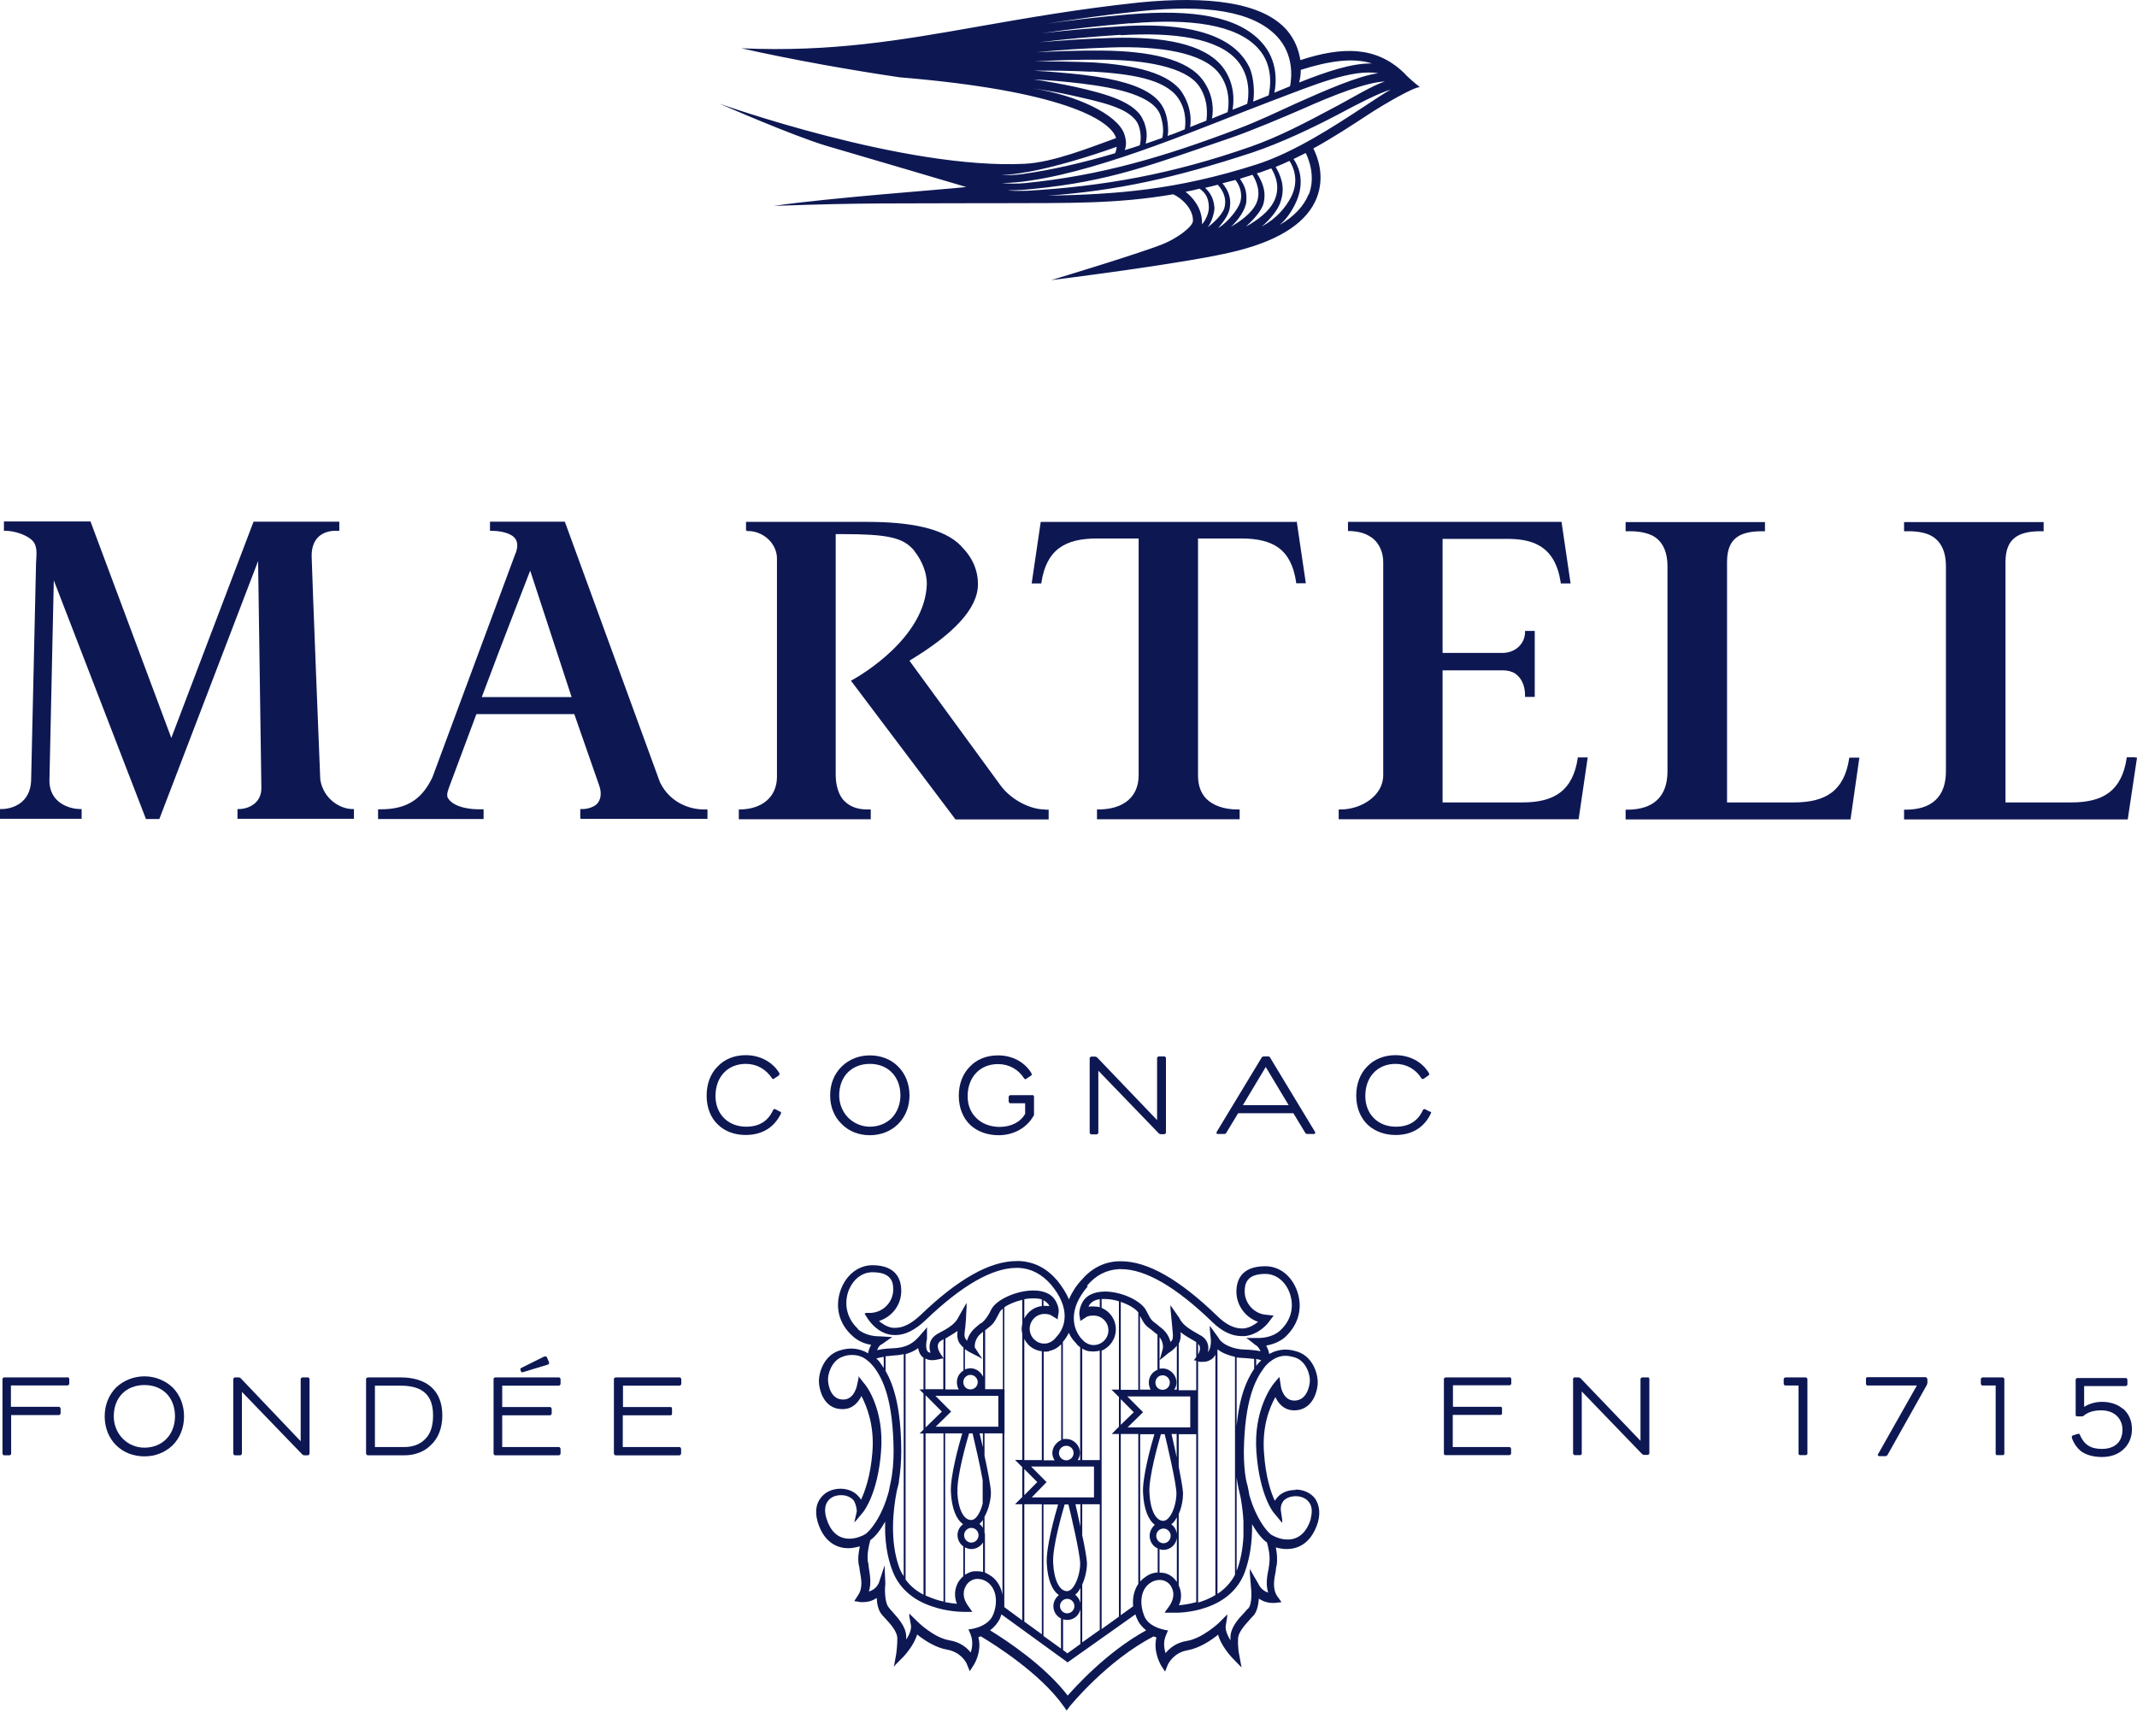 <svg width="80" height="65" viewBox="0 0 80 65" fill="none" xmlns="http://www.w3.org/2000/svg">
<path d="M11.992 29.218C11.992 29.163 11.985 29.117 11.985 29.07C11.977 28.985 11.684 21.502 11.668 20.866C11.645 20.268 11.946 19.903 12.509 19.872H12.702V19.53H9.492L6.413 27.627L3.388 19.523H0.147V19.872H0.201C0.548 19.872 1.011 20.027 1.219 20.244C1.412 20.454 1.366 20.749 1.35 21.059L1.165 29.226C1.134 30.072 0.455 30.289 0.054 30.289H0V30.654H3.056V30.623V30.289H2.986C2.678 30.289 1.813 30.103 1.852 29.163L2.014 21.727L5.464 30.662H5.965L9.662 21.005L9.785 29.505C9.785 29.722 9.716 29.901 9.577 30.041C9.392 30.227 9.122 30.289 8.952 30.289H8.89V30.623V30.654H13.25V30.289H13.196C12.756 30.289 12.123 29.94 11.992 29.202V29.218Z" fill="#0D1853"/>
<path d="M18.035 26.098C18.86 23.886 19.817 21.456 19.848 21.363L21.399 26.098H18.035ZM26.492 30.305H26.369C25.667 30.305 25.042 29.933 24.741 29.351C24.717 29.32 24.71 29.281 24.687 29.234L21.145 19.531H18.343V19.873H18.397C18.737 19.873 19.161 19.958 19.3 20.183C19.308 20.207 19.323 20.222 19.331 20.238C19.393 20.401 19.362 20.587 19.277 20.773L16.19 29.095C15.82 29.879 15.272 30.298 14.269 30.298H14.153V30.663H18.104V30.298H17.896C17.811 30.298 17.054 30.29 16.784 29.902C16.777 29.879 16.761 29.863 16.753 29.848C16.715 29.716 16.777 29.568 16.846 29.382C16.908 29.219 17.309 28.14 17.834 26.735H21.499L22.425 29.39C22.518 29.638 22.51 29.879 22.387 30.049C22.287 30.205 21.993 30.29 21.808 30.29H21.723V30.624H21.731V30.655H26.485V30.321H26.477V30.29L26.492 30.305Z" fill="#0D1853"/>
<path d="M39.118 30.305C38.601 30.305 37.976 29.994 37.582 29.56C37.528 29.505 37.49 29.443 37.451 29.397L34.048 24.739L34.102 24.7C35.669 23.746 36.594 22.806 36.61 21.898C36.618 21.378 36.417 20.881 36 20.47C36 20.462 35.993 20.462 35.993 20.447H35.985C35.337 19.763 34.032 19.538 32.458 19.538H27.928V19.857H27.951V19.88H28.021C28.353 19.888 28.646 20.043 28.847 20.276C28.993 20.454 29.086 20.672 29.086 20.904V29.094C29.078 29.831 28.538 30.297 27.689 30.305H27.658V30.67H32.597V30.305H32.474C32.111 30.305 31.825 30.204 31.617 29.994C31.586 29.963 31.555 29.932 31.532 29.901C31.37 29.676 31.285 29.366 31.285 28.993V19.996H31.532C33.191 19.996 33.762 20.12 34.164 20.547C34.187 20.571 34.218 20.602 34.233 20.633C34.534 21.013 34.704 21.479 34.696 21.875C34.627 23.854 32.281 25.259 31.856 25.484L35.746 30.646L35.769 30.677H39.257V30.313H39.126L39.118 30.305Z" fill="#0D1853"/>
<path d="M48.506 19.539H38.96L38.621 21.844H38.984V21.821C39.169 20.571 39.879 20.16 41.059 20.16H42.626V29.025C42.626 29.832 42.063 30.305 41.106 30.305H41.067V30.67H46.407V30.305H46.338C45.821 30.305 45.412 30.158 45.157 29.902C44.949 29.684 44.849 29.397 44.849 29.04V20.16H46.477C47.056 20.16 47.526 20.261 47.866 20.509C48.213 20.765 48.429 21.177 48.522 21.798V21.837H48.885L48.545 19.531H48.522L48.506 19.539Z" fill="#0D1853"/>
<path d="M59.066 28.349V28.372C58.881 29.622 58.164 30.041 56.991 30.041H54.004V25.096H56.258C56.435 25.096 56.597 25.135 56.728 25.22C56.944 25.376 57.091 25.647 57.091 26.028V26.09H57.454V23.621H57.091V23.66C57.091 24.087 56.744 24.436 56.258 24.444H54.004V20.175H56.512C56.968 20.183 57.338 20.26 57.631 20.431C58.056 20.679 58.318 21.114 58.426 21.805V21.844H58.796L58.457 19.538H50.462V19.88H50.516C50.817 19.888 51.079 19.95 51.295 20.09C51.365 20.128 51.427 20.183 51.481 20.237C51.674 20.447 51.782 20.726 51.782 21.052V29.024C51.782 29.793 50.956 30.305 50.184 30.305H50.115V30.67H59.097L59.437 28.357H59.066V28.349Z" fill="#0D1853"/>
<path d="M69.229 28.372C69.044 29.622 68.334 30.041 67.153 30.041H64.653V21.037C64.653 20.129 65.155 19.888 65.98 19.888H66.073V19.546H60.856V19.888H60.91C61.103 19.888 61.504 19.88 61.859 20.051C62.168 20.214 62.423 20.555 62.423 21.2V28.877C62.423 29.816 61.906 30.313 60.91 30.313H60.856V30.678H69.275L69.607 28.364H69.237V28.388L69.229 28.372Z" fill="#0D1853"/>
<path d="M79.947 28.349H79.615V28.372C79.429 29.622 78.719 30.041 77.539 30.041H75.077V21.037C75.077 20.129 75.594 19.888 76.404 19.888H76.505V19.546H71.28V19.888H71.334C71.519 19.888 71.89 19.88 72.222 20.02C72.561 20.175 72.847 20.509 72.847 21.2V28.877C72.847 29.816 72.33 30.313 71.334 30.313H71.28V30.678H79.653L80.001 28.364H79.939L79.947 28.349Z" fill="#0D1853"/>
<path d="M49.072 56.86C48.918 57.364 48.617 57.636 48.208 57.636C47.953 57.636 47.753 57.543 47.683 57.504L47.629 57.481L47.622 57.473H47.614C47.421 57.349 47.02 56.844 46.773 55.983C46.749 55.858 46.719 55.649 46.657 55.455V55.416H46.649C46.587 55.075 46.564 54.71 46.564 54.337C46.595 52.412 46.989 51.659 47.313 51.217C47.375 51.131 47.436 51.069 47.506 51.007L47.56 50.968C47.722 50.836 47.922 50.758 48.123 50.758C48.247 50.758 48.37 50.79 48.501 50.828C48.91 50.976 49.057 51.488 49.034 51.729C49.026 51.845 48.941 52.435 48.455 52.435H48.447C48.054 52.428 47.953 51.969 47.946 51.876L47.907 51.62V51.55L47.845 51.605L47.683 51.799C47.652 51.837 46.912 52.754 47.035 54.376C47.158 56.014 47.683 56.642 47.691 56.642L47.93 56.93L48 57.015V56.899L47.946 56.526C47.938 56.394 47.977 56.278 48.046 56.192C48.146 56.076 48.324 56.014 48.509 56.014C48.717 56.014 48.903 56.099 49.003 56.239C49.119 56.386 49.134 56.604 49.065 56.86H49.072ZM47.521 58.505C47.514 58.56 47.514 58.606 47.498 58.661V58.692C47.436 58.995 47.375 59.313 47.475 59.623C47.352 59.584 47.197 59.491 47.105 59.289L46.858 58.862L46.788 58.738V58.886L46.827 59.375C46.85 59.553 46.881 60.035 46.734 60.213C46.68 60.252 46.642 60.306 46.587 60.368C46.348 60.617 46.07 60.927 46.063 61.292V61.409C45.931 61.199 45.87 61.005 45.885 60.873L45.939 60.539V60.438L45.877 60.508L45.638 60.749C45.638 60.749 45.013 61.339 44.434 61.432C44.033 61.494 43.786 61.704 43.632 61.89C43.578 61.704 43.539 61.455 43.655 61.207L43.709 61.075L43.732 61.036H43.694L43.547 61.005C43.454 60.982 42.984 60.873 42.837 60.5C42.675 60.105 42.66 59.561 43.03 59.282C43.153 59.188 43.285 59.15 43.408 59.15C43.439 59.15 43.477 59.15 43.508 59.157C43.655 59.188 43.779 59.274 43.848 59.406C44.01 59.693 43.886 59.965 43.763 60.143L43.632 60.322L43.601 60.376H43.917C44.064 60.384 44.589 60.376 45.152 60.182C45.87 59.934 46.356 59.491 46.595 58.87C46.788 58.342 46.881 57.745 46.873 57.062C47.081 57.426 47.282 57.652 47.429 57.745C47.483 57.931 47.56 58.265 47.514 58.544L47.521 58.505ZM39.966 63.473C39.11 62.356 37.682 61.416 37.065 61.036C37.227 60.912 37.35 60.764 37.435 60.593C37.458 60.539 37.466 60.493 37.489 60.438L39.951 62.224V62.247L39.982 62.224L42.505 60.438C42.528 60.493 42.536 60.555 42.567 60.601C42.629 60.764 42.752 60.912 42.907 61.036C41.394 61.867 40.213 63.209 39.974 63.473H39.966ZM36.44 60.974L36.293 60.997H36.254L36.278 61.051L36.332 61.184C36.432 61.432 36.401 61.68 36.339 61.867C36.193 61.68 35.938 61.471 35.537 61.409C34.95 61.308 34.356 60.718 34.356 60.718L34.109 60.477L34.04 60.407V60.508L34.101 60.842C34.124 60.974 34.063 61.176 33.924 61.378V61.261C33.916 60.896 33.623 60.586 33.399 60.33C33.345 60.275 33.306 60.229 33.268 60.174C33.121 60.011 33.114 59.491 33.144 59.305L33.121 58.785V58.599L33.059 58.777L32.898 59.266C32.805 59.46 32.651 59.546 32.527 59.584C32.627 59.274 32.566 58.956 32.519 58.653C32.519 58.622 32.512 58.591 32.512 58.568C32.504 58.536 32.504 58.498 32.489 58.467C32.45 58.187 32.527 57.846 32.581 57.659C32.766 57.535 32.959 57.279 33.137 56.968C33.114 57.659 33.206 58.273 33.407 58.8C33.646 59.429 34.14 59.887 34.881 60.136C35.436 60.33 35.953 60.345 36.092 60.345H36.401L36.362 60.291L36.231 60.105C36.108 59.926 35.992 59.662 36.162 59.367C36.231 59.243 36.355 59.15 36.501 59.119C36.532 59.111 36.571 59.111 36.602 59.111C36.725 59.111 36.856 59.15 36.98 59.243C37.343 59.522 37.343 60.074 37.173 60.462C37.018 60.834 36.548 60.951 36.455 60.966L36.44 60.974ZM32.365 57.45L32.326 57.473C32.257 57.504 32.049 57.605 31.802 57.605C31.369 57.605 31.084 57.333 30.93 56.821C30.86 56.565 30.876 56.355 30.991 56.2C31.092 56.053 31.277 55.975 31.493 55.975C31.678 55.975 31.84 56.045 31.948 56.161C32.018 56.247 32.08 56.464 32.072 56.596L32.01 56.868L31.979 56.999L32.072 56.899L32.311 56.611C32.311 56.611 32.859 55.959 32.982 54.345C33.114 52.722 32.388 51.814 32.342 51.783L32.18 51.574L32.141 51.519V51.589L32.087 51.845C32.087 51.845 31.995 52.396 31.57 52.396H31.562C31.099 52.396 31.007 51.861 30.999 51.69C30.976 51.465 31.123 50.945 31.532 50.797C31.655 50.743 31.779 50.727 31.902 50.727C32.118 50.727 32.326 50.797 32.496 50.953L32.527 50.976C32.596 51.038 32.658 51.108 32.72 51.185C33.052 51.628 33.43 52.389 33.453 54.306C33.453 54.717 33.422 55.137 33.337 55.517C33.33 55.571 33.299 55.672 33.276 55.82C33.021 56.79 32.566 57.333 32.38 57.442H32.373L32.365 57.45ZM33.083 50.79V51.217C33.044 51.147 32.99 51.085 32.952 51.023C32.913 50.96 32.859 50.906 32.805 50.859C32.867 50.836 32.959 50.821 33.083 50.797V50.79ZM33.646 55.486C33.708 55.105 33.739 54.71 33.739 54.314C33.731 52.691 33.453 51.845 33.152 51.325V50.774C33.237 50.766 33.314 50.766 33.407 50.751C33.561 50.743 33.692 50.727 33.831 50.696V59.01C33.77 58.917 33.715 58.816 33.669 58.7C33.291 57.667 33.445 56.464 33.569 55.835C33.592 55.742 33.607 55.657 33.631 55.587C33.638 55.548 33.638 55.517 33.654 55.501V55.47L33.646 55.486ZM34.572 52.163V53.522L34.425 53.669H34.572V59.701C34.317 59.569 34.078 59.383 33.901 59.134V50.696C34.078 50.642 34.24 50.572 34.371 50.471C34.395 50.603 34.441 50.712 34.518 50.79C34.541 50.797 34.549 50.821 34.572 50.828V52.016H34.418L34.572 52.171V52.163ZM36.88 52.008V49.796C36.88 49.796 36.887 49.788 36.903 49.788L36.926 49.765C37.173 49.579 37.211 49.54 37.412 49.144C37.435 49.09 37.481 49.043 37.543 48.989V52.008H36.887H36.88ZM36.332 51.473C36.478 51.473 36.602 51.597 36.602 51.744C36.602 51.9 36.478 52.016 36.332 52.016C36.177 52.016 36.062 51.9 36.062 51.744C36.062 51.597 36.177 51.473 36.332 51.473ZM36.702 50.766L36.494 50.448C36.486 50.409 36.463 50.114 36.764 49.889C36.771 49.881 36.787 49.866 36.802 49.858V51.543C36.717 51.356 36.532 51.224 36.332 51.224C36.262 51.224 36.185 51.248 36.123 51.263V50.51C36.208 50.572 36.27 50.603 36.278 50.611L36.656 50.805L36.771 50.875L36.702 50.758V50.766ZM35.923 50.293C35.977 50.355 36.015 50.409 36.069 50.448V51.31C35.915 51.403 35.822 51.558 35.822 51.744C35.822 51.845 35.845 51.938 35.892 52.016H35.39V50.114C35.552 50.013 35.706 49.928 35.845 49.827C35.822 50.006 35.838 50.161 35.93 50.301L35.923 50.293ZM34.649 53.444V52.233L35.259 52.847L34.649 53.444ZM35.321 53.662V59.957C35.105 59.918 34.881 59.833 34.649 59.732V53.662H35.321ZM35.112 50.339C35.135 50.27 35.174 50.215 35.259 50.176C35.282 50.169 35.297 50.145 35.321 50.138V50.852L35.297 50.813L35.197 50.665C35.197 50.665 35.081 50.487 35.112 50.347V50.339ZM34.904 50.922C34.966 50.922 35.027 50.914 35.097 50.898L35.274 50.859H35.313V52.008H34.642V50.859C34.711 50.898 34.796 50.922 34.896 50.922H34.904ZM36.787 53.413H35.027L35.606 52.847L35.02 52.257H37.373V53.413H36.787ZM36.362 57.201C36.509 57.201 36.633 57.326 36.633 57.473C36.633 57.628 36.509 57.752 36.362 57.752C36.216 57.752 36.092 57.628 36.092 57.473C36.092 57.326 36.216 57.201 36.362 57.201ZM36.795 56.899V57.201C36.764 57.139 36.71 57.085 36.663 57.046C36.687 57.038 36.702 57.015 36.725 56.992C36.756 56.961 36.779 56.93 36.795 56.899ZM36.671 53.662H36.795V54.182C36.741 53.964 36.702 53.786 36.671 53.662ZM35.845 55.866C35.807 55.3 36.185 53.972 36.278 53.662H36.409C36.471 53.933 36.687 54.834 36.787 55.416V56.293C36.733 56.511 36.64 56.705 36.54 56.813C36.478 56.875 36.416 56.906 36.355 56.906C36.077 56.906 35.868 56.503 35.838 55.858L35.845 55.866ZM35.822 60.042C35.699 60.035 35.544 60.011 35.382 59.98V53.662H36.023C35.899 54.073 35.56 55.3 35.598 55.874C35.629 56.464 35.791 56.875 36.054 57.062C35.93 57.155 35.845 57.302 35.845 57.465C35.845 57.644 35.93 57.799 36.062 57.892V59.01C35.992 59.072 35.93 59.142 35.876 59.227C35.73 59.483 35.714 59.763 35.822 60.042ZM36.571 58.824C36.509 58.824 36.455 58.824 36.409 58.831C36.308 58.855 36.216 58.901 36.123 58.956V57.931C36.193 57.962 36.278 57.993 36.362 57.993C36.548 57.993 36.71 57.892 36.802 57.745V58.855C36.733 58.831 36.648 58.824 36.578 58.824H36.571ZM36.856 57.395V56.782C37.011 56.511 37.096 56.138 37.096 55.874C37.088 55.626 36.972 55.028 36.856 54.5V53.662H37.528V59.701C37.474 59.421 37.343 59.181 37.126 59.018C37.041 58.956 36.964 58.917 36.872 58.87V57.465C36.872 57.465 36.872 57.411 36.864 57.395H36.856ZM38.269 49.92V54.655H37.998L38.269 54.927V56.045L37.998 56.316H38.269V60.663L37.597 60.167V53.669H37.605V52.016H37.597V48.942C37.759 48.826 38.006 48.725 38.269 48.663V49.563C38.261 49.625 38.245 49.68 38.245 49.742C38.245 49.804 38.253 49.866 38.269 49.928V49.92ZM39.063 48.888V48.678C39.156 48.733 39.241 48.795 39.287 48.896C39.233 48.896 39.171 48.888 39.102 48.888H39.063ZM32.118 49.749C31.717 49.377 31.586 48.857 31.755 48.352C31.917 47.91 32.257 47.63 32.658 47.63C32.975 47.63 33.191 47.7 33.314 47.848C33.43 47.98 33.438 48.158 33.438 48.275C33.438 48.74 33.075 49.121 32.612 49.152H32.427L32.365 49.175L32.396 49.229L32.496 49.385C32.581 49.509 32.874 49.905 33.368 49.974C33.422 49.974 33.461 49.982 33.515 49.982C33.885 49.982 34.256 49.796 34.649 49.423C36.007 48.119 37.15 47.467 38.053 47.467H38.145C38.608 47.491 39.009 47.708 39.341 48.088C40.074 48.958 39.92 49.68 39.526 50.075C39.441 50.192 39.318 50.262 39.195 50.293H39.187C39.187 50.293 39.117 50.301 39.087 50.301C38.94 50.301 38.809 50.239 38.708 50.138C38.608 50.037 38.546 49.897 38.546 49.742C38.554 49.439 38.793 49.191 39.102 49.191C39.233 49.191 39.318 49.214 39.403 49.276L39.557 49.369L39.596 49.4V49.346L39.627 49.16C39.634 49.121 39.658 48.996 39.557 48.779C39.426 48.476 39.125 48.313 38.701 48.313H38.678C38.053 48.313 37.296 48.655 37.111 49.02C37.003 49.253 36.877 49.426 36.733 49.54H36.71C36.671 49.579 36.617 49.61 36.563 49.664C36.339 49.843 36.247 50.037 36.2 50.192C36.177 50.169 36.169 50.153 36.146 50.122C36.085 50.052 36.108 49.874 36.139 49.664C36.139 49.579 36.162 49.47 36.162 49.353L36.185 48.911V48.779L36.115 48.896L35.892 49.291C35.768 49.563 35.514 49.718 35.097 49.936C34.943 50.029 34.842 50.145 34.811 50.301C34.78 50.432 34.804 50.549 34.834 50.642C34.796 50.642 34.75 50.619 34.734 50.603C34.642 50.502 34.672 50.254 34.696 50.145H34.703V49.687L34.649 49.757L34.433 50.006C34.194 50.285 33.939 50.464 33.391 50.479C33.137 50.487 32.952 50.518 32.836 50.549C32.898 50.37 32.998 50.332 32.998 50.332H33.005L33.314 50.114L33.407 50.052H33.306L32.944 50.029H32.905C32.789 50.029 32.388 50.006 32.11 49.757L32.118 49.749ZM40.275 50.277C40.313 50.339 40.375 50.394 40.437 50.44V54.663H40.344C40.398 54.578 40.429 54.484 40.429 54.391C40.429 54.104 40.19 53.871 39.912 53.871C39.874 53.871 39.827 53.871 39.789 53.879V50.239C39.874 50.138 39.951 50.021 40.013 49.897C40.074 50.044 40.167 50.169 40.267 50.27L40.275 50.277ZM40.514 54.663V50.487C40.599 50.541 40.676 50.572 40.769 50.588H40.807C40.846 50.596 40.892 50.596 40.931 50.596C41.016 50.596 41.085 50.588 41.17 50.565V54.663H40.514ZM40.514 59.321C40.63 59.064 40.692 58.762 40.692 58.521C40.684 58.327 40.607 57.908 40.514 57.473V56.316H41.17V61.02L40.514 61.486V59.313V59.321ZM39.92 54.127C40.067 54.127 40.19 54.244 40.19 54.399C40.19 54.547 40.067 54.671 39.92 54.671C39.766 54.671 39.642 54.547 39.642 54.399C39.642 54.244 39.766 54.127 39.92 54.127ZM39.264 50.58C39.441 50.549 39.604 50.456 39.727 50.324V53.91C39.542 53.995 39.395 54.182 39.395 54.399C39.395 54.492 39.426 54.585 39.48 54.671H39.071V50.603H39.102C39.141 50.603 39.187 50.603 39.225 50.596H39.264V50.58ZM38.346 55.967V54.997L38.832 55.486L38.346 55.975V55.967ZM39.002 56.309V61.184L38.346 60.71V56.316H39.002V56.309ZM38.346 49.361V48.639C38.462 48.616 38.569 48.608 38.685 48.608H38.693C38.793 48.608 38.901 48.616 39.002 48.647V48.896C38.716 48.927 38.469 49.113 38.346 49.361ZM38.5 50.347C38.631 50.479 38.809 50.565 39.002 50.588V54.663H38.346V50.122C38.384 50.207 38.438 50.277 38.5 50.347ZM38.616 56.068L39.179 55.486L38.6 54.904H40.954V56.06H38.608L38.616 56.068ZM40.26 56.316H40.445V57.155C40.375 56.806 40.298 56.495 40.26 56.316ZM40.252 59.701C40.252 59.701 40.29 59.67 40.313 59.647C40.368 59.592 40.406 59.522 40.445 59.453V60.004C40.414 59.879 40.344 59.779 40.252 59.701ZM39.797 60.625C39.85 60.632 39.897 60.648 39.951 60.648C40.19 60.648 40.391 60.485 40.445 60.252V61.548L39.959 61.898L39.797 61.773V60.625ZM39.681 60.128C39.681 59.98 39.804 59.856 39.951 59.856C40.097 59.856 40.221 59.98 40.221 60.128C40.221 60.275 40.097 60.4 39.951 60.4C39.804 60.4 39.681 60.275 39.681 60.128ZM39.866 56.324H39.997C40.082 56.666 40.429 58.133 40.437 58.536C40.437 58.87 40.306 59.289 40.128 59.476C40.067 59.538 40.005 59.569 39.943 59.569C39.665 59.569 39.457 59.157 39.426 58.521C39.388 57.939 39.766 56.627 39.858 56.316L39.866 56.324ZM39.187 58.536C39.218 59.126 39.38 59.538 39.642 59.716C39.519 59.809 39.434 59.965 39.434 60.128C39.434 60.337 39.55 60.508 39.719 60.593V61.719L39.063 61.246V56.324H39.611C39.488 56.736 39.148 57.954 39.187 58.536ZM41.17 48.639V48.942C41.101 48.919 41.016 48.911 40.931 48.911C40.861 48.911 40.8 48.911 40.746 48.919C40.831 48.733 41 48.663 41.17 48.639ZM41.888 52.303V53.413L41.618 53.685H41.888V60.524L41.24 60.989V50.565C41.548 50.44 41.772 50.13 41.772 49.765C41.772 49.4 41.548 49.09 41.24 48.965V48.632H41.355C41.533 48.632 41.718 48.663 41.888 48.717V52.024H41.61L41.888 52.303ZM43.339 51.279C43.146 51.349 43.007 51.535 43.007 51.752C43.007 51.853 43.03 51.946 43.076 52.024H42.675V49.26C42.837 49.579 42.883 49.625 43.107 49.788C43.161 49.827 43.207 49.874 43.269 49.92C43.292 49.928 43.308 49.951 43.331 49.974V51.279H43.339ZM43.524 51.488C43.67 51.488 43.794 51.612 43.794 51.76C43.794 51.915 43.67 52.032 43.524 52.032C43.37 52.032 43.254 51.915 43.254 51.76C43.254 51.612 43.37 51.488 43.524 51.488ZM43.408 50.922V50.06C43.562 50.254 43.539 50.464 43.532 50.487L43.439 50.828L43.408 50.922ZM43.493 50.859L43.748 50.65C43.748 50.65 43.91 50.565 44.056 50.378V52.024H43.956C44.01 51.954 44.041 51.861 44.041 51.752C44.041 51.473 43.802 51.232 43.524 51.232C43.485 51.232 43.439 51.24 43.408 51.24V50.922L43.493 50.852V50.859ZM41.957 52.032V48.74C42.258 48.841 42.513 48.996 42.613 49.136V52.032H41.957ZM41.957 53.343V52.381L42.443 52.87L41.957 53.343ZM42.42 60.136L41.957 60.469V53.685H42.613V59.297C42.459 59.522 42.389 59.817 42.42 60.136ZM42.212 53.437L42.791 52.87L42.204 52.28H44.558V53.437H42.212ZM43.856 53.685H44.049V54.562C43.979 54.197 43.894 53.871 43.856 53.685ZM43.848 57.069C43.848 57.069 43.886 57.038 43.91 57.015C43.964 56.961 44.01 56.891 44.056 56.806V57.419C44.033 57.271 43.964 57.147 43.848 57.069ZM43.408 58.87V57.993C43.447 58.016 43.501 58.024 43.555 58.024C43.809 58.024 44.025 57.83 44.056 57.582V59.227C43.941 59.049 43.771 58.925 43.562 58.886C43.508 58.878 43.462 58.878 43.408 58.878V58.87ZM43.285 57.496C43.285 57.349 43.408 57.225 43.555 57.225C43.701 57.225 43.825 57.349 43.825 57.496C43.825 57.652 43.701 57.776 43.555 57.776C43.408 57.776 43.285 57.652 43.285 57.496ZM43.47 53.693H43.601C43.686 54.042 44.033 55.509 44.041 55.905C44.041 56.247 43.91 56.673 43.732 56.844C43.67 56.906 43.609 56.937 43.547 56.937C43.269 56.937 43.061 56.534 43.03 55.889C42.991 55.323 43.37 53.995 43.462 53.685L43.47 53.693ZM42.791 55.905C42.822 56.495 42.984 56.899 43.231 57.085C43.107 57.201 43.038 57.341 43.038 57.496C43.038 57.714 43.161 57.892 43.339 57.97V58.87C43.161 58.878 42.999 58.94 42.845 59.064C42.783 59.103 42.729 59.157 42.683 59.212V53.693H43.215C43.092 54.104 42.752 55.331 42.791 55.905ZM44.126 59.352V56.681C44.242 56.425 44.288 56.13 44.288 55.905C44.28 55.711 44.203 55.315 44.126 54.904V53.693H44.782V59.98C44.535 60.05 44.311 60.081 44.133 60.097C44.249 59.848 44.234 59.592 44.126 59.352ZM44.751 50.937H44.782V52.047H44.126V50.308C44.195 50.184 44.211 50.029 44.195 49.874C44.349 49.998 44.558 50.114 44.774 50.239C44.774 50.239 44.782 50.239 44.782 50.246V50.805L44.72 50.891L44.689 50.929H44.751V50.937ZM44.851 50.712V50.308C44.851 50.308 44.905 50.37 44.913 50.409C44.944 50.526 44.882 50.658 44.851 50.712ZM44.936 50.984H45.036C45.214 50.984 45.322 50.914 45.399 50.852C45.438 50.821 45.468 50.766 45.499 50.72V59.716C45.291 59.841 45.067 59.934 44.851 59.996V50.968L44.936 50.991V50.984ZM46.233 50.797V58.956C46.07 59.266 45.831 59.507 45.577 59.67V50.541C45.577 50.541 45.577 50.533 45.584 50.518C45.746 50.65 45.986 50.743 46.233 50.797ZM46.449 56.091C46.487 56.316 46.533 56.619 46.549 56.953V57.52C46.526 57.947 46.456 58.381 46.302 58.793H46.294V55.315C46.333 55.587 46.387 55.843 46.449 56.091ZM46.294 53.382V50.821C46.395 50.828 46.51 50.844 46.611 50.844C46.742 50.852 46.858 50.867 46.95 50.875V51.248C46.68 51.644 46.402 52.249 46.294 53.39V53.382ZM47.213 50.929C47.151 50.984 47.097 51.046 47.058 51.092C47.05 51.116 47.035 51.123 47.027 51.147V50.875C47.112 50.898 47.174 50.906 47.213 50.929ZM40.692 48.135C41.023 47.739 41.425 47.537 41.888 47.514H41.973C42.876 47.514 44.018 48.174 45.376 49.486C45.746 49.85 46.117 50.021 46.487 50.021H46.603C47.135 49.959 47.467 49.548 47.521 49.462L47.645 49.299L47.676 49.245H47.614L47.406 49.222C46.95 49.191 46.595 48.795 46.595 48.344C46.595 48.042 46.688 47.692 47.367 47.692C47.776 47.692 48.131 47.98 48.285 48.422C48.463 48.942 48.324 49.447 47.915 49.819C47.637 50.068 47.243 50.091 47.135 50.091H46.649L46.734 50.145L47.02 50.37H47.027C47.027 50.37 47.12 50.425 47.189 50.588C47.035 50.557 46.842 50.533 46.634 50.526C46.178 50.526 45.739 50.332 45.615 50.083L45.361 49.734L45.291 49.633V49.757L45.33 50.161C45.337 50.246 45.33 50.495 45.214 50.619C45.237 50.526 45.245 50.432 45.222 50.347C45.183 50.192 45.09 50.068 44.921 49.982C44.519 49.757 44.265 49.602 44.141 49.33L43.886 48.965L43.817 48.864V48.989L43.856 49.4C43.863 49.493 43.879 49.586 43.886 49.703V49.726C43.91 49.944 43.925 50.099 43.879 50.169C43.856 50.2 43.84 50.223 43.817 50.239C43.763 50.029 43.655 49.858 43.47 49.711C43.4 49.656 43.346 49.617 43.308 49.579C43.092 49.423 43.092 49.416 42.914 49.074C42.737 48.702 41.988 48.352 41.363 48.352H41.355C40.923 48.36 40.622 48.515 40.491 48.818C40.422 48.965 40.398 49.097 40.406 49.214L40.437 49.4V49.455L40.491 49.423L40.645 49.322C40.715 49.268 40.807 49.253 40.946 49.253C41.247 49.253 41.494 49.501 41.494 49.804C41.494 50.106 41.247 50.355 40.946 50.355C40.916 50.355 40.877 50.355 40.846 50.347H40.838C40.715 50.316 40.599 50.254 40.522 50.153H40.514C40.136 49.749 39.982 49.012 40.722 48.158L40.692 48.135ZM48.501 55.781H48.494C48.224 55.781 47.977 55.874 47.822 56.053C47.784 56.091 47.753 56.146 47.722 56.184C47.568 55.851 47.382 55.284 47.321 54.415C47.236 53.39 47.537 52.676 47.745 52.303C47.838 52.513 48.046 52.792 48.432 52.8H48.455C49.034 52.8 49.288 52.272 49.327 51.83C49.358 51.449 49.15 50.805 48.594 50.611C48.432 50.557 48.278 50.526 48.123 50.526C47.907 50.526 47.699 50.588 47.514 50.689C47.49 50.565 47.452 50.464 47.398 50.378C47.606 50.339 47.884 50.254 48.108 50.06C48.609 49.594 48.779 48.973 48.563 48.344C48.355 47.762 47.907 47.405 47.367 47.405C46.472 47.405 46.286 47.925 46.286 48.36C46.286 48.864 46.618 49.322 47.097 49.486C46.973 49.586 46.796 49.703 46.564 49.734H46.479C46.194 49.734 45.885 49.579 45.577 49.276C44.149 47.894 42.961 47.219 41.965 47.219H41.865C41.317 47.242 40.846 47.491 40.468 47.941C40.26 48.166 40.121 48.407 40.013 48.647C39.92 48.407 39.766 48.174 39.573 47.933C39.179 47.475 38.716 47.242 38.176 47.211H38.06C37.065 47.211 35.876 47.871 34.449 49.245C34.117 49.555 33.808 49.711 33.523 49.711H33.422C33.198 49.68 33.013 49.548 32.905 49.455C33.399 49.299 33.739 48.849 33.739 48.329C33.739 47.894 33.553 47.374 32.666 47.366C32.133 47.366 31.671 47.731 31.47 48.298C31.246 48.927 31.408 49.563 31.91 50.013C32.133 50.223 32.404 50.316 32.612 50.347C32.558 50.44 32.519 50.541 32.496 50.665C32.303 50.549 32.087 50.487 31.856 50.487C31.709 50.487 31.555 50.518 31.393 50.572C30.837 50.766 30.629 51.411 30.66 51.783C30.698 52.226 30.945 52.754 31.524 52.754H31.547C31.941 52.754 32.141 52.474 32.249 52.264C32.442 52.637 32.743 53.359 32.658 54.376C32.589 55.245 32.388 55.812 32.234 56.146C32.203 56.091 32.172 56.053 32.133 56.014C31.979 55.835 31.732 55.734 31.462 55.734C31.153 55.734 30.876 55.866 30.721 56.084C30.598 56.239 30.482 56.518 30.605 56.961C30.86 57.83 31.439 57.962 31.755 57.962C31.902 57.962 32.041 57.931 32.188 57.892C32.149 58.086 32.103 58.35 32.149 58.583C32.157 58.614 32.157 58.645 32.172 58.684C32.172 58.707 32.18 58.738 32.18 58.769C32.249 59.142 32.311 59.453 32.11 59.74L32.01 59.895L31.979 59.949H32.033L32.226 59.98H32.295C32.388 59.98 32.604 59.973 32.82 59.825C32.828 60.019 32.874 60.283 33.005 60.438C33.044 60.493 33.098 60.539 33.152 60.601C33.361 60.826 33.584 61.09 33.592 61.323C33.592 61.61 33.561 61.82 33.553 61.905L33.484 62.286L33.461 62.402L33.53 62.317L33.808 62.037C33.808 62.037 34.209 61.626 34.333 61.191C34.611 61.416 35.035 61.688 35.452 61.758C35.969 61.851 36.162 62.224 36.193 62.294L36.278 62.503L36.301 62.565L36.339 62.511L36.463 62.317C36.463 62.317 36.771 61.828 36.625 61.292C36.656 61.284 36.687 61.269 36.717 61.261C37.242 61.572 38.948 62.651 39.812 63.869L39.904 64.001L39.928 64.04L39.959 64.001L40.051 63.877C40.051 63.877 41.44 62.162 43.192 61.261C43.223 61.284 43.261 61.292 43.292 61.3C43.169 61.797 43.408 62.239 43.454 62.332L43.578 62.526L43.616 62.581L43.64 62.519L43.724 62.309C43.748 62.27 43.941 61.867 44.465 61.781C44.921 61.696 45.353 61.401 45.6 61.199C45.7 61.579 46.024 61.952 46.124 62.061L46.395 62.34L46.479 62.425L46.456 62.309L46.387 61.929C46.387 61.929 46.333 61.704 46.348 61.346C46.356 61.106 46.587 60.858 46.788 60.632L46.819 60.593C46.858 60.555 46.904 60.508 46.943 60.462C47.043 60.337 47.105 60.128 47.128 59.848C47.336 59.996 47.56 60.011 47.652 60.011H47.722L47.915 59.988H47.969L47.938 59.926L47.822 59.771C47.629 59.483 47.691 59.157 47.761 58.8C47.761 58.769 47.768 58.746 47.768 58.715C47.776 58.684 47.776 58.645 47.791 58.614C47.83 58.373 47.799 58.117 47.761 57.931C47.892 57.97 48.038 57.993 48.169 57.993C48.501 57.993 49.065 57.861 49.335 56.999C49.458 56.557 49.343 56.278 49.234 56.107C49.072 55.889 48.795 55.765 48.494 55.765L48.501 55.781Z" fill="#0D1853"/>
<path d="M29.208 41.622L29.03 41.529C29.03 41.529 29.022 41.521 29.007 41.521C28.976 41.521 28.953 41.529 28.945 41.552C28.752 41.979 28.413 42.181 27.934 42.181C27.255 42.181 26.785 41.707 26.785 41.032C26.785 40.318 27.24 39.829 27.919 39.829C28.328 39.829 28.667 40.023 28.899 40.364C28.907 40.388 28.93 40.395 28.938 40.395C28.945 40.395 28.961 40.395 28.968 40.388L29.154 40.264C29.154 40.264 29.177 40.24 29.177 40.233C29.184 40.209 29.177 40.201 29.177 40.178C28.922 39.751 28.444 39.503 27.919 39.503C27.494 39.503 27.124 39.65 26.862 39.93C26.591 40.201 26.453 40.59 26.453 41.017C26.453 41.459 26.599 41.847 26.885 42.111C27.14 42.359 27.51 42.491 27.911 42.491C28.529 42.491 28.984 42.212 29.238 41.684C29.246 41.653 29.238 41.622 29.208 41.614V41.622Z" fill="#0D1853"/>
<path d="M32.566 42.181C32.257 42.181 31.972 42.057 31.756 41.847C31.54 41.63 31.416 41.328 31.416 41.009C31.416 40.303 31.879 39.829 32.566 39.829C33.253 39.829 33.708 40.318 33.708 41.009C33.708 41.328 33.592 41.63 33.392 41.847C33.183 42.057 32.89 42.181 32.566 42.181ZM32.566 39.511C32.157 39.511 31.787 39.658 31.517 39.922C31.231 40.194 31.077 40.575 31.077 41.009C31.077 41.444 31.231 41.816 31.517 42.088C31.787 42.36 32.157 42.5 32.566 42.5C32.975 42.5 33.346 42.352 33.616 42.088C33.893 41.816 34.048 41.436 34.048 41.009C34.048 40.582 33.893 40.194 33.616 39.922C33.346 39.651 32.967 39.511 32.566 39.511Z" fill="#0D1853"/>
<path d="M38.655 41.001H37.814C37.814 41.001 37.76 41.025 37.76 41.056V41.242C37.76 41.242 37.783 41.304 37.814 41.304H38.377V41.7C38.2 42.011 37.845 42.189 37.421 42.189C37.081 42.189 36.772 42.073 36.564 41.871C36.34 41.661 36.224 41.374 36.224 41.04C36.224 40.326 36.687 39.837 37.359 39.837C37.768 39.837 38.123 40.031 38.339 40.373C38.362 40.404 38.393 40.411 38.408 40.396L38.593 40.272L38.624 40.241C38.624 40.241 38.624 40.21 38.617 40.186C38.362 39.759 37.899 39.511 37.359 39.511C36.934 39.511 36.564 39.658 36.302 39.938C36.032 40.21 35.893 40.598 35.893 41.025C35.893 41.467 36.047 41.855 36.325 42.119C36.595 42.368 36.973 42.5 37.382 42.5C37.945 42.5 38.431 42.228 38.686 41.785C38.709 41.762 38.709 41.754 38.709 41.731V41.048C38.709 41.048 38.686 40.994 38.655 40.994V41.001Z" fill="#0D1853"/>
<path d="M43.594 39.55H43.37C43.37 39.55 43.316 39.581 43.316 39.604V41.933L41.071 39.588C41.071 39.588 41.032 39.557 41.001 39.557H40.847C40.847 39.557 40.793 39.581 40.793 39.612V42.414C40.793 42.414 40.816 42.468 40.847 42.468H41.063C41.063 42.468 41.117 42.445 41.117 42.414V40.085L43.378 42.429C43.378 42.429 43.416 42.461 43.447 42.461H43.594C43.594 42.461 43.648 42.437 43.648 42.406V39.604C43.648 39.604 43.625 39.55 43.594 39.55Z" fill="#0D1853"/>
<path d="M48.233 41.374H46.528L47.384 39.946L48.241 41.374H48.233ZM47.547 39.581C47.547 39.581 47.516 39.55 47.485 39.55H47.3C47.3 39.55 47.261 39.557 47.238 39.581L45.548 42.375C45.548 42.375 45.54 42.406 45.54 42.414C45.54 42.445 45.563 42.453 45.579 42.453H45.826C45.887 42.453 45.895 42.43 45.918 42.391L46.35 41.677H48.419L48.851 42.391C48.874 42.43 48.882 42.453 48.943 42.453H49.198C49.198 42.453 49.236 42.445 49.236 42.414C49.236 42.406 49.236 42.391 49.229 42.375L47.539 39.581H47.547Z" fill="#0D1853"/>
<path d="M53.534 41.622L53.356 41.529C53.356 41.529 53.333 41.521 53.325 41.521C53.302 41.521 53.287 41.529 53.271 41.552C53.078 41.979 52.739 42.181 52.253 42.181C51.581 42.181 51.111 41.708 51.111 41.032C51.111 40.318 51.566 39.829 52.245 39.829C52.646 39.829 52.993 40.023 53.21 40.365C53.217 40.388 53.24 40.396 53.264 40.396C53.271 40.396 53.287 40.396 53.294 40.388L53.472 40.264C53.472 40.264 53.503 40.24 53.503 40.233C53.503 40.209 53.503 40.202 53.495 40.178C53.24 39.751 52.777 39.503 52.237 39.503C51.828 39.503 51.442 39.65 51.18 39.93C50.91 40.202 50.771 40.59 50.771 41.017C50.771 41.459 50.925 41.847 51.203 42.111C51.473 42.359 51.844 42.492 52.245 42.492C52.855 42.492 53.318 42.212 53.565 41.684C53.588 41.653 53.572 41.622 53.541 41.614L53.534 41.622Z" fill="#0D1853"/>
<path d="M2.539 51.566H0.147C0.147 51.566 0.093 51.589 0.093 51.62V54.43C0.093 54.43 0.124 54.484 0.147 54.484H0.363C0.363 54.484 0.417 54.461 0.417 54.43V52.978H2.215C2.215 52.978 2.269 52.947 2.269 52.916V52.73C2.269 52.73 2.246 52.668 2.215 52.668H0.409V51.868H2.539C2.539 51.868 2.593 51.837 2.593 51.806V51.62C2.593 51.62 2.57 51.558 2.539 51.558V51.566Z" fill="#0D1853"/>
<path d="M5.409 54.197C5.1 54.197 4.815 54.081 4.599 53.863C4.382 53.646 4.259 53.343 4.259 53.025C4.259 52.319 4.722 51.853 5.409 51.853C6.096 51.853 6.551 52.327 6.551 53.025C6.551 53.359 6.435 53.654 6.235 53.863C6.026 54.081 5.733 54.197 5.409 54.197ZM5.409 51.527C5 51.527 4.629 51.682 4.352 51.938C4.074 52.218 3.919 52.598 3.919 53.025C3.919 53.452 4.074 53.84 4.352 54.112C4.629 54.383 5 54.523 5.409 54.523C5.818 54.523 6.181 54.376 6.458 54.112C6.736 53.84 6.89 53.452 6.89 53.025C6.89 52.598 6.736 52.218 6.458 51.938C6.181 51.682 5.81 51.527 5.409 51.527Z" fill="#0D1853"/>
<path d="M11.534 51.566H11.31C11.31 51.566 11.256 51.597 11.256 51.628V53.957L9.01 51.597C9.01 51.597 8.972 51.566 8.941 51.566H8.786C8.786 51.566 8.732 51.597 8.732 51.628V54.422C8.732 54.422 8.756 54.484 8.786 54.484H9.003C9.003 54.484 9.057 54.453 9.057 54.422V52.109L11.318 54.453C11.318 54.453 11.356 54.484 11.387 54.484H11.534C11.534 54.484 11.588 54.453 11.588 54.422V51.628C11.588 51.628 11.565 51.566 11.534 51.566Z" fill="#0D1853"/>
<path d="M15.139 54.174H14.036V51.876H14.993C15.402 51.876 15.703 51.962 15.896 52.133C16.112 52.319 16.212 52.598 16.212 52.994C16.212 53.39 16.112 53.7 15.896 53.895C15.71 54.081 15.44 54.174 15.132 54.174H15.139ZM14.993 51.566H13.766C13.766 51.566 13.704 51.589 13.704 51.62V54.43C13.704 54.43 13.735 54.484 13.766 54.484H15.132C15.525 54.484 15.88 54.352 16.127 54.104C16.405 53.848 16.559 53.46 16.559 52.994C16.559 52.07 15.996 51.566 14.985 51.566H14.993Z" fill="#0D1853"/>
<path d="M20.931 51.566H18.531C18.531 51.566 18.477 51.589 18.477 51.62V54.43C18.477 54.43 18.508 54.484 18.531 54.484H20.931C20.931 54.484 20.985 54.453 20.985 54.422V54.236C20.985 54.236 20.962 54.174 20.931 54.174H18.801V52.986H20.599C20.599 52.986 20.653 52.955 20.653 52.924V52.738C20.653 52.738 20.63 52.676 20.599 52.676H18.801V51.876H20.931C20.931 51.876 20.985 51.845 20.985 51.814V51.628C20.985 51.628 20.962 51.566 20.931 51.566Z" fill="#0D1853"/>
<path d="M19.484 51.286L19.507 51.348C19.507 51.348 19.515 51.379 19.546 51.379C19.546 51.379 19.554 51.379 19.554 51.371H19.577L20.495 51.092C20.534 51.084 20.557 51.061 20.557 51.022C20.557 51.014 20.549 50.999 20.549 50.991L20.488 50.844C20.48 50.805 20.449 50.782 20.418 50.782C20.41 50.782 20.387 50.782 20.364 50.789L19.507 51.216C19.507 51.216 19.477 51.239 19.477 51.255C19.477 51.263 19.484 51.263 19.484 51.278V51.286Z" fill="#0D1853"/>
<path d="M25.444 51.566H23.044C23.044 51.566 22.982 51.589 22.982 51.62V54.43C22.982 54.43 23.013 54.485 23.044 54.485H25.444C25.444 54.485 25.498 54.454 25.498 54.422V54.236C25.498 54.236 25.474 54.174 25.444 54.174H23.314V52.986H25.104C25.143 52.986 25.158 52.955 25.158 52.924V52.738C25.158 52.738 25.15 52.676 25.119 52.676H23.322V51.876H25.451C25.451 51.876 25.505 51.845 25.505 51.814V51.628C25.505 51.628 25.482 51.566 25.451 51.566H25.444Z" fill="#0D1853"/>
<path d="M56.514 51.566H54.114C54.114 51.566 54.053 51.589 54.053 51.62V54.422C54.053 54.461 54.084 54.476 54.114 54.476H56.514C56.514 54.476 56.569 54.453 56.569 54.422V54.236C56.569 54.236 56.545 54.174 56.514 54.174H54.385V52.971H56.175C56.214 52.971 56.229 52.94 56.229 52.916V52.722C56.229 52.722 56.221 52.668 56.19 52.668H54.392V51.861H56.522C56.522 51.861 56.576 51.837 56.576 51.806V51.62C56.576 51.62 56.553 51.558 56.522 51.558L56.514 51.566Z" fill="#0D1853"/>
<path d="M61.691 51.566H61.467C61.467 51.566 61.413 51.597 61.413 51.628V53.941L59.167 51.597C59.167 51.597 59.129 51.566 59.082 51.566H58.928C58.928 51.566 58.889 51.589 58.889 51.628V54.422C58.889 54.422 58.913 54.476 58.943 54.476H59.152C59.19 54.476 59.214 54.453 59.214 54.422V52.093L61.475 54.438C61.475 54.438 61.513 54.469 61.544 54.469H61.691C61.691 54.469 61.745 54.445 61.745 54.414V51.62C61.745 51.62 61.722 51.558 61.691 51.558V51.566Z" fill="#0D1853"/>
<path d="M67.6 51.566H66.828C66.828 51.566 66.774 51.597 66.774 51.628V51.815C66.774 51.815 66.798 51.869 66.828 51.869H67.33V54.423C67.33 54.462 67.361 54.477 67.392 54.477H67.6C67.6 54.477 67.662 54.469 67.662 54.423V51.62C67.662 51.62 67.631 51.566 67.6 51.566Z" fill="#0D1853"/>
<path d="M72.1 51.558H69.908C69.869 51.558 69.854 51.589 69.854 51.62V51.807C69.854 51.807 69.862 51.869 69.908 51.869H71.76L70.317 54.422C70.317 54.422 70.294 54.454 70.294 54.461C70.294 54.492 70.325 54.516 70.348 54.516H70.603C70.603 54.516 70.641 54.485 70.657 54.477L72.13 51.853C72.13 51.853 72.154 51.799 72.154 51.76V51.628C72.154 51.628 72.13 51.566 72.1 51.566V51.558Z" fill="#0D1853"/>
<path d="M74.98 51.566H74.208C74.208 51.566 74.154 51.597 74.154 51.628V51.815C74.154 51.815 74.177 51.869 74.208 51.869H74.709V54.423C74.709 54.462 74.74 54.477 74.763 54.477H74.98C74.98 54.477 75.034 54.469 75.034 54.423V51.62C75.034 51.62 75.003 51.566 74.98 51.566Z" fill="#0D1853"/>
<path d="M79.464 52.738C79.279 52.575 79.001 52.482 78.692 52.482C78.36 52.482 78.137 52.599 78.021 52.669V51.892H79.587C79.587 51.892 79.641 51.861 79.641 51.838V51.644C79.641 51.644 79.618 51.59 79.587 51.59H77.758C77.758 51.59 77.704 51.613 77.704 51.644V52.971C77.704 53.01 77.735 53.026 77.758 53.026H77.944C77.944 53.026 77.982 53.026 78.005 53.002C78.005 53.002 78.005 52.995 78.013 52.995C78.175 52.862 78.391 52.8 78.661 52.8C79.209 52.8 79.456 53.165 79.456 53.522C79.456 53.98 79.171 54.244 78.684 54.244C78.26 54.244 78.013 54.081 77.859 53.709C77.851 53.685 77.836 53.678 77.82 53.678H77.789L77.596 53.74C77.596 53.74 77.558 53.763 77.558 53.794C77.558 53.864 77.674 54.128 77.859 54.291C78.036 54.454 78.345 54.547 78.684 54.547C79.024 54.547 79.302 54.446 79.51 54.244C79.703 54.058 79.811 53.802 79.811 53.507C79.811 53.189 79.695 52.925 79.479 52.738H79.464Z" fill="#0D1853"/>
<path d="M47.067 6.148C44.035 7.118 41.828 7.273 39.219 7.327C41.858 7.133 44.011 6.652 46.874 5.713C47.962 5.348 49.151 4.781 50.108 4.277C50.849 3.881 51.566 3.508 52.06 3.353C51.79 3.508 51.466 3.726 51.042 4.005C49.953 4.719 48.472 5.69 47.067 6.148ZM48.989 7.273C48.811 7.716 48.441 8.111 47.901 8.422C48.217 8.166 48.464 7.739 48.588 7.397C48.834 6.691 48.588 6.186 48.425 5.954C48.58 5.884 48.727 5.798 48.881 5.728C49.004 5.977 49.251 6.621 48.997 7.281L48.989 7.273ZM47.947 7.529C48.132 6.963 47.916 6.528 47.754 6.248C47.932 6.179 48.109 6.101 48.271 6.023C48.425 6.248 48.642 6.769 48.333 7.374C48.125 7.778 47.785 8.181 47.229 8.484C47.53 8.236 47.855 7.855 47.947 7.529ZM47.299 7.63C47.422 7.126 47.229 6.769 47.052 6.489C47.09 6.481 47.121 6.466 47.168 6.458C47.314 6.404 47.453 6.357 47.592 6.303C47.739 6.543 47.955 7.017 47.685 7.553C47.507 7.902 47.129 8.212 46.643 8.484C46.882 8.267 47.229 7.902 47.299 7.622V7.63ZM46.064 8.5C46.342 8.274 46.651 7.816 46.658 7.529C46.681 7.102 46.573 6.932 46.419 6.691C46.573 6.637 46.728 6.598 46.89 6.543C47.036 6.784 47.229 7.219 47.013 7.653C46.859 7.956 46.481 8.267 46.056 8.5H46.064ZM45.609 8.531C45.74 8.368 46.002 8.073 46.041 7.762C46.103 7.359 45.941 7.079 45.763 6.862C45.925 6.823 46.08 6.776 46.249 6.738C46.38 6.901 46.535 7.211 46.427 7.576C46.342 7.848 45.956 8.321 45.617 8.531H45.609ZM45.208 8.507C45.354 8.344 45.478 7.925 45.462 7.762C45.431 7.397 45.285 7.196 45.115 7.032C45.269 6.994 45.424 6.963 45.586 6.916C45.732 7.071 45.948 7.382 45.833 7.793C45.771 8.003 45.462 8.329 45.208 8.507ZM44.382 7.18C44.559 7.149 44.729 7.11 44.907 7.064C45.069 7.18 45.254 7.351 45.254 7.77C45.254 7.995 45.123 8.259 44.999 8.399V8.337C44.999 7.754 44.606 7.351 44.382 7.18ZM37.768 7.126C38.1 7.126 38.409 7.102 38.694 7.071C41.565 6.784 43.085 6.179 46.118 5.146C46.859 4.89 48.071 4.378 48.75 4.083C49.93 3.555 51.15 3.081 51.844 3.05C51.343 3.213 50.633 3.664 49.861 4.067C48.927 4.564 47.878 5.123 46.805 5.496C43.873 6.52 41.341 6.97 38.478 7.141C38.208 7.149 37.992 7.149 37.761 7.133L37.768 7.126ZM38.563 6.761C41.403 6.349 45.177 4.696 47.561 3.796C49.259 3.151 50.609 2.585 51.597 2.74C50.856 2.841 49.66 3.361 48.549 3.858C47.87 4.168 47.075 4.549 46.35 4.82C43.595 5.868 41.202 6.575 38.378 6.854C38.062 6.885 37.799 6.877 37.506 6.854C37.884 6.846 38.239 6.815 38.563 6.761ZM38.416 6.45C39.458 6.264 40.793 5.86 41.804 5.496C41.797 5.589 41.773 5.674 41.743 5.736C40.593 6.078 39.42 6.357 38.247 6.52C37.969 6.559 37.722 6.559 37.467 6.559C37.807 6.536 38.123 6.505 38.424 6.443L38.416 6.45ZM38.687 3.314C39.188 3.384 39.667 3.47 40.114 3.57C41.202 3.819 42.344 4.036 42.615 4.673C42.746 5.007 42.7 5.325 42.669 5.441C42.483 5.503 42.298 5.565 42.105 5.62C42.167 5.457 42.175 5.27 42.082 4.999C41.812 4.285 40.33 3.57 38.687 3.314ZM42.815 4.549C42.561 3.827 41.426 3.516 40.215 3.244C39.728 3.144 39.234 3.05 38.702 2.973C39.312 3.004 39.898 3.058 40.492 3.128C41.758 3.283 43.232 3.57 43.456 4.362C43.572 4.743 43.548 5.014 43.51 5.162C43.301 5.232 43.101 5.309 42.892 5.379C42.923 5.17 42.977 4.975 42.823 4.549H42.815ZM40.863 2.678C42.306 2.763 43.602 2.949 44.104 3.671C44.451 4.168 44.374 4.719 44.351 4.843C44.127 4.937 43.942 5.007 43.857 5.038C43.803 5.045 43.764 5.069 43.71 5.092C43.734 5.007 43.741 4.812 43.71 4.587C43.61 3.819 43.186 3.12 40.554 2.802C39.929 2.732 39.319 2.678 38.694 2.647C39.404 2.639 40.114 2.647 40.863 2.686V2.678ZM41.225 2.235C42.861 2.235 44.374 2.507 44.876 3.206C45.246 3.726 45.192 4.323 45.161 4.517C44.945 4.603 44.737 4.68 44.552 4.758C44.59 4.541 44.613 4.044 44.266 3.485C43.803 2.74 42.476 2.429 40.894 2.336C40.153 2.305 39.443 2.297 38.741 2.297C39.535 2.259 40.346 2.228 41.218 2.235H41.225ZM41.588 1.777C43.409 1.715 45.015 1.964 45.624 2.732C46.087 3.314 45.995 4.013 45.956 4.199C45.763 4.285 45.562 4.354 45.37 4.44C45.424 4.168 45.455 3.594 45.038 3.012C44.459 2.204 43.024 1.909 41.249 1.894C40.384 1.886 39.582 1.917 38.802 1.956C39.674 1.87 40.593 1.808 41.588 1.777ZM41.951 1.319C43.988 1.195 45.593 1.436 46.311 2.259C46.843 2.88 46.743 3.656 46.689 3.889C46.527 3.951 46.342 4.036 46.141 4.106C46.195 3.803 46.242 3.12 45.763 2.499C45.076 1.638 43.548 1.358 41.596 1.42C40.631 1.451 39.744 1.513 38.903 1.583C39.852 1.467 40.847 1.374 41.951 1.304V1.319ZM42.314 0.877C44.544 0.683 46.265 0.908 47.09 1.801C47.7 2.46 47.546 3.322 47.492 3.57C47.461 3.578 47.43 3.602 47.399 3.609C47.337 3.633 47.16 3.702 46.913 3.803C46.967 3.516 46.952 2.903 46.766 2.507C46.357 1.676 45.231 0.776 41.951 0.986C40.878 1.048 39.921 1.141 39.011 1.242C40.029 1.094 41.11 0.97 42.314 0.869V0.877ZM42.676 0.419C45.107 0.163 46.882 0.396 47.8 1.358C48.449 2.049 48.356 2.911 48.294 3.229C48.101 3.314 47.901 3.384 47.708 3.47C47.777 3.12 47.862 2.266 47.214 1.568C46.327 0.605 44.652 0.341 42.306 0.535C41.164 0.629 40.145 0.753 39.181 0.885C40.253 0.722 41.395 0.551 42.676 0.419ZM51.358 2.375C50.586 2.367 49.668 2.678 48.634 3.089C48.665 2.973 48.696 2.81 48.696 2.616C49.745 2.282 50.648 2.15 51.358 2.375ZM53.141 3.252C53.141 3.252 52.77 2.965 52.554 2.724C51.512 1.723 50.247 1.739 48.68 2.251C48.626 1.902 48.495 1.513 48.186 1.141C47.252 0.062 45.184 -0.155 42.645 0.093C40.323 0.341 38.447 0.675 36.626 0.993C33.678 1.513 31.124 1.956 27.752 1.808C29.727 2.251 31.942 2.639 33.686 2.895C39.698 3.392 41.519 4.463 41.773 5.138C41.773 5.146 41.773 5.162 41.781 5.17C40.77 5.534 39.428 6.078 38.362 6.132C33.864 6.357 26.934 3.881 26.934 3.881C26.934 3.881 29.696 5.092 30.954 5.464C32.212 5.829 36.171 7.001 36.171 7.001C35.438 7.087 31.108 7.397 28.971 7.708C32.436 7.584 33.508 7.622 36.881 7.607H37.444C39.983 7.599 41.804 7.638 43.926 7.273H43.919C44.197 7.397 44.66 7.778 44.66 8.259C44.66 8.5 44.019 8.942 43.556 9.128C42.815 9.439 39.489 10.448 39.35 10.487C39.35 10.487 44.691 9.827 46.365 9.377C47.962 8.965 48.95 8.298 49.297 7.397C49.606 6.59 49.321 5.86 49.166 5.558C49.915 5.146 50.625 4.68 51.227 4.285C51.852 3.873 52.963 3.244 53.133 3.268L53.141 3.252Z" fill="#0D1853"/>
</svg>
